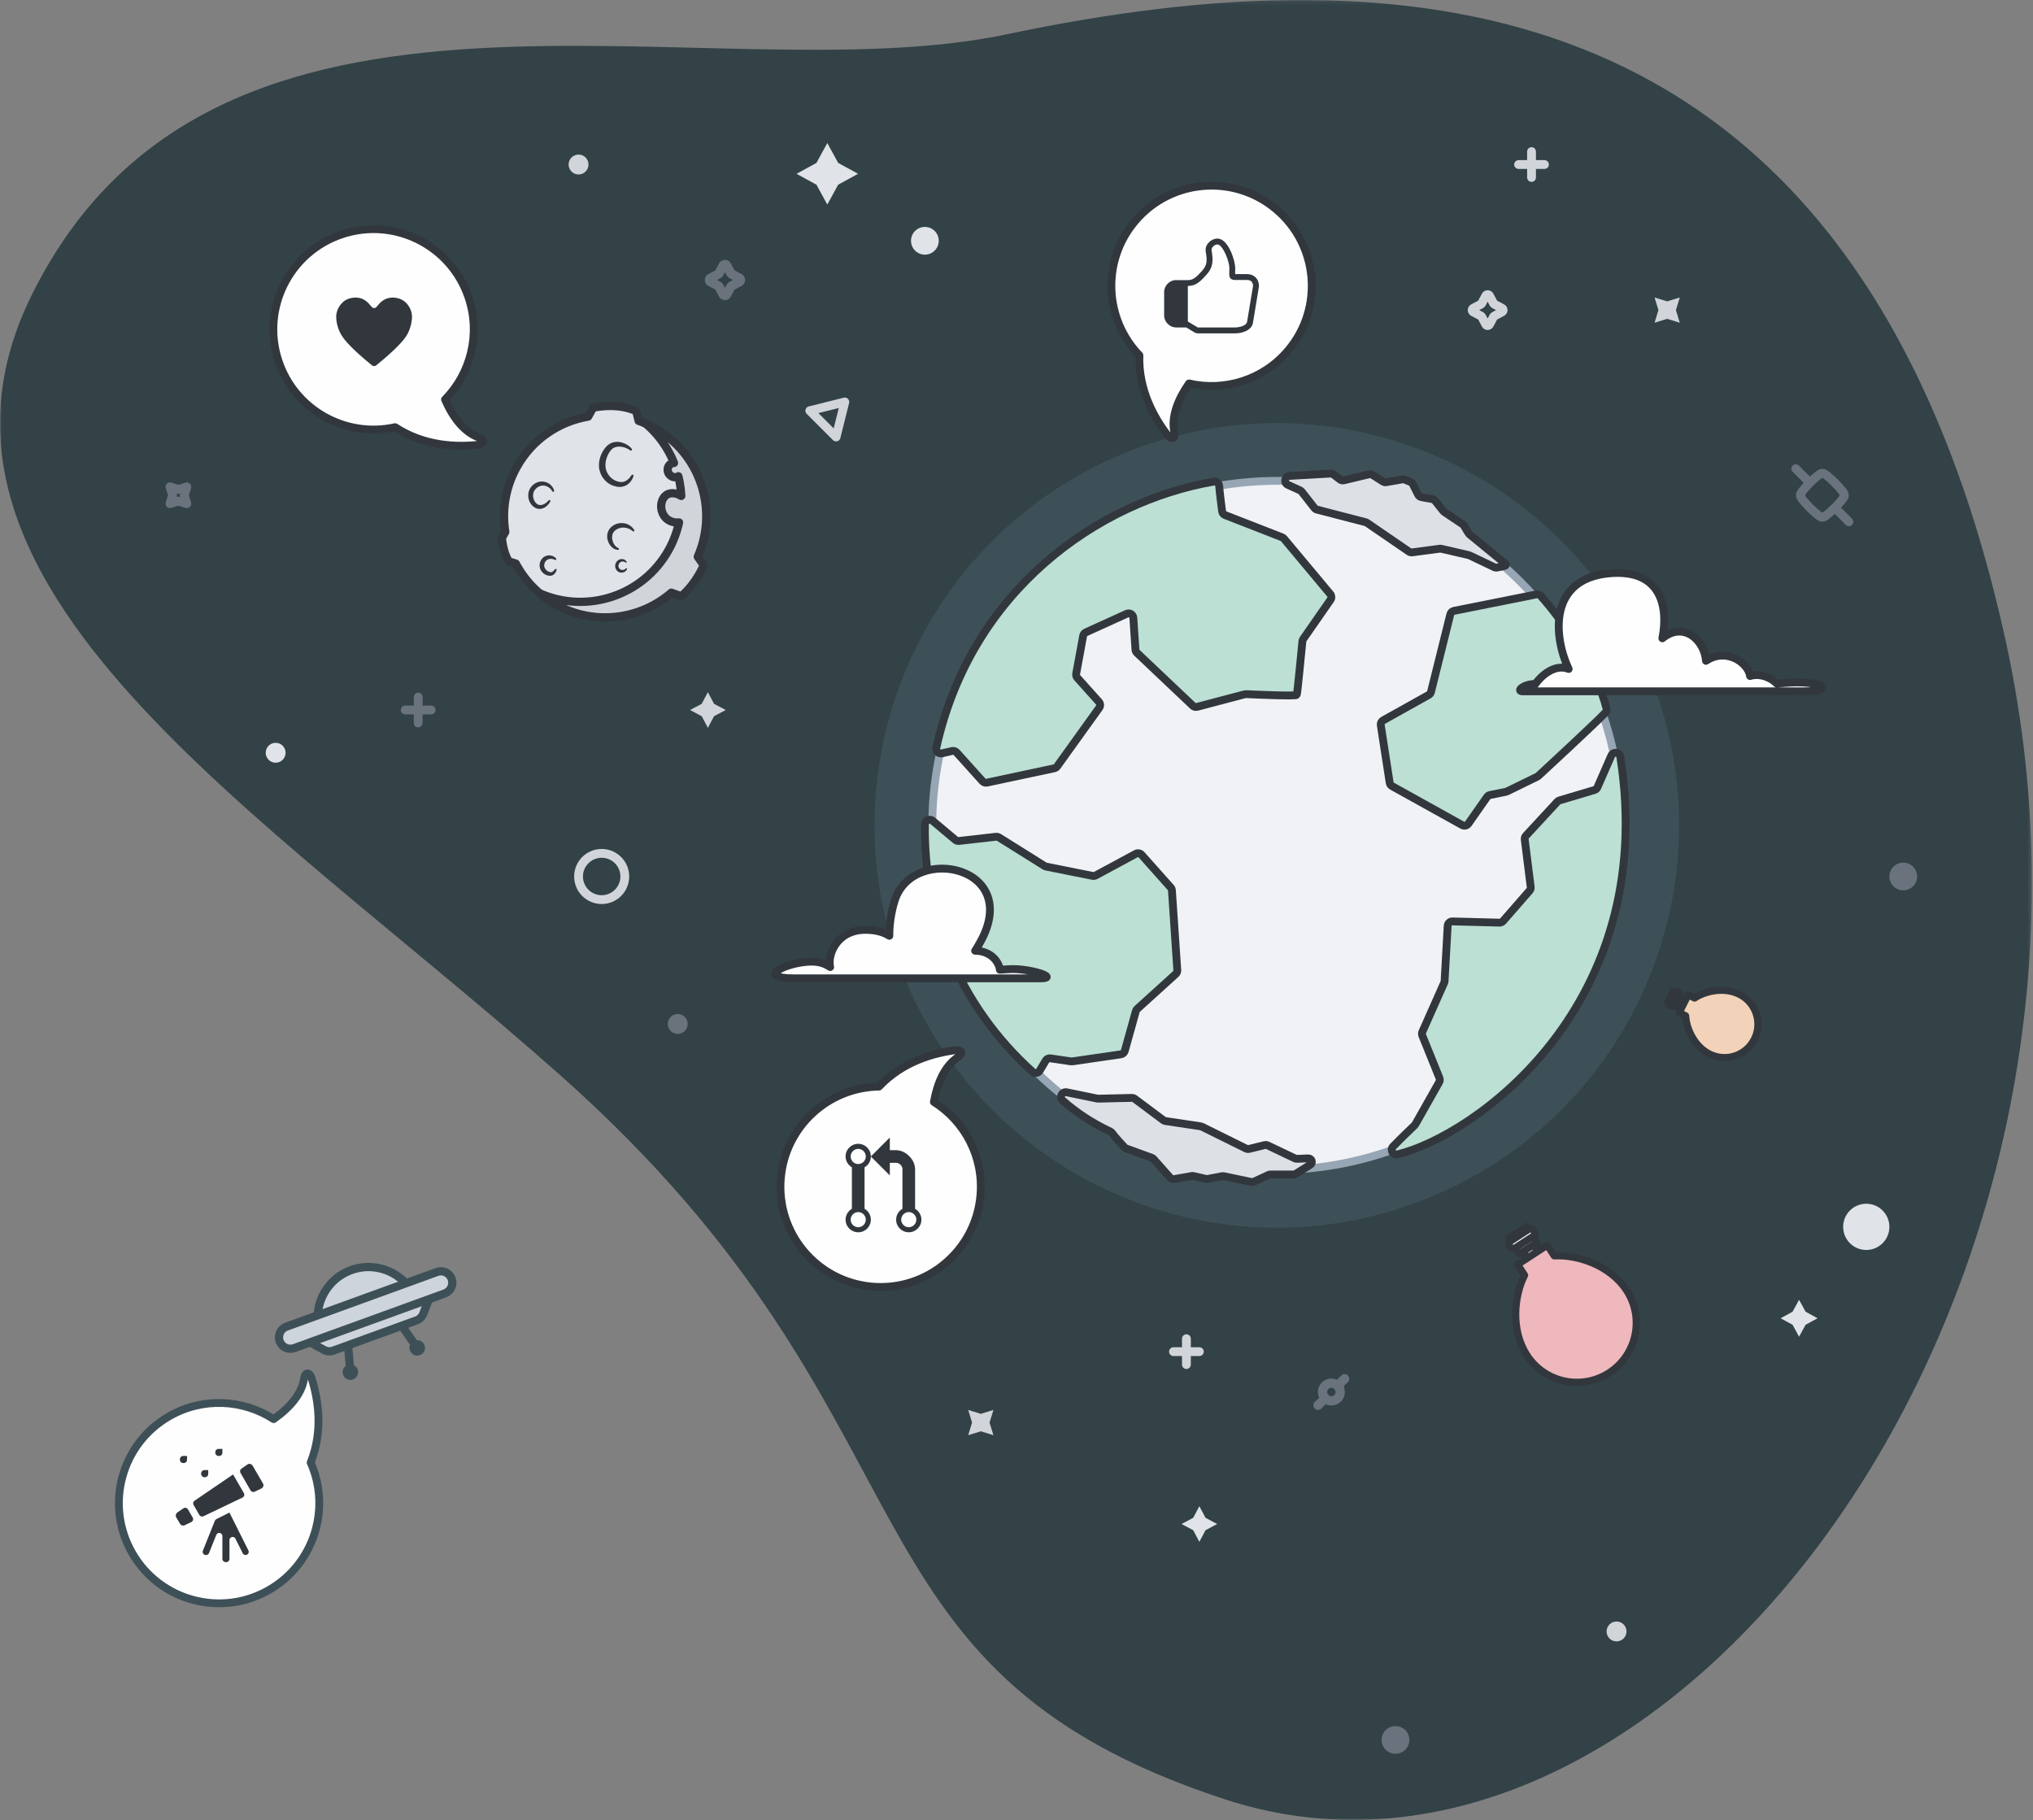 <?xml version="1.0" encoding="UTF-8" standalone="no"?>
<svg width="564px" height="505px" viewBox="0 0 564 505" version="1.1" xmlns="http://www.w3.org/2000/svg" xmlns:xlink="http://www.w3.org/1999/xlink">
    <rect x="0" y="0" width="564" height="505" fill="#808080" stroke="none"/>
    <!-- Generator: Sketch 43.1 (39012) - http://www.bohemiancoding.com/sketch -->
    <title>Page 1</title>
    <desc>Created with Sketch.</desc>
    <defs>
        <polygon id="path-1" points="0 0.145 563.694 0.145 563.694 505 0 505"></polygon>
    </defs>
    <g id="Page-1" stroke="none" stroke-width="1" fill="none" fill-rule="evenodd">
        <g id="Artboard" transform="translate(0, -1)">
            <g id="Page-1">
                <g id="Group-3" transform="translate(0, 0.855)">
                    <mask id="mask-2" fill="white">
                        <use xlink:href="#path-1"></use>
                    </mask>
                    <g id="Clip-2"></g>
                    <path d="M8.642,82.328 C59.673,-21.587 196.305,27.158 279.338,9.654 C389.932,-13.66 515.771,-6.589 556.334,177.525 C596.899,361.64 462.133,539.312 339.857,499.311 C228.315,462.822 264.035,394.771 155.304,298.313 C72.424,224.788 -30.713,162.468 8.642,82.328" id="Fill-1" fill="#324247" mask="url(#mask-2)"></path>
                </g>
                <path d="M181.522,119.703 C180.106,118.914 178.649,118.269 177.17,117.748 L177.179,117.745 L176.501,115.023 C170.915,112.546 164.529,114.107 164.529,114.107 L163.163,116.56 L163.168,116.564 C155.083,117.946 147.67,122.841 143.37,130.566 C140.199,136.261 139.231,142.582 140.172,148.557 L139.224,150.261 C139.224,150.261 139.583,154.405 141.168,156.746 L143.094,157.341 C145.544,161.974 149.312,165.979 154.233,168.719 C167.768,176.255 184.85,171.391 192.385,157.855 C199.921,144.32 195.057,127.238 181.522,119.703" id="Fill-4" fill="#E0E3E7"></path>
                <path d="M181.522,119.703 C180.106,118.914 178.649,118.269 177.17,117.748 L177.179,117.745 L176.501,115.023 C170.915,112.546 164.529,114.107 164.529,114.107 L163.163,116.56 L163.168,116.564 C155.083,117.946 147.67,122.841 143.37,130.566 C140.199,136.261 139.231,142.582 140.172,148.557 L139.224,150.261 C139.224,150.261 139.583,154.405 141.168,156.746 L143.094,157.341 C145.544,161.974 149.312,165.979 154.233,168.719 C167.768,176.255 184.85,171.391 192.385,157.855 C199.921,144.32 195.057,127.238 181.522,119.703 Z" id="Stroke-6" stroke="#32373D" stroke-width="2.291" stroke-linecap="round" stroke-linejoin="round"></path>
                <path d="M457.411,272.419 C433.973,329.411 368.77,356.612 311.777,333.174 C254.784,309.735 227.583,244.532 251.021,187.54 C274.461,130.547 339.663,103.346 396.656,126.784 C453.649,150.224 480.849,215.426 457.411,272.419" id="Fill-8" fill="#3E5057"></path>
                <path d="M442.588,266.322 C422.517,315.129 366.68,338.423 317.873,318.35 C269.067,298.279 245.774,242.442 265.845,193.635 C285.917,144.829 341.754,121.536 390.56,141.607 C439.366,161.679 462.66,217.515 442.588,266.322" id="Fill-10" fill="#F0F2F5"></path>
                <path d="M442.588,266.322 C422.517,315.129 366.68,338.423 317.873,318.35 C269.067,298.279 245.774,242.442 265.845,193.635 C285.917,144.829 341.754,121.536 390.56,141.607 C439.366,161.679 462.66,217.515 442.588,266.322 Z" id="Stroke-12" stroke="#97A6B5" stroke-width="2.174" stroke-linecap="round" stroke-linejoin="round"></path>
                <path d="M294.79,306.28 C298.396,309.458 302.727,312.423 308.035,314.914 C308.256,315.017 308.437,315.178 308.571,315.383 C309.157,316.277 311.285,318.563 311.96,319.283 C312.101,319.431 312.267,319.539 312.458,319.608 L319.498,322.174 C319.701,322.247 319.883,322.371 320.026,322.532 L324.594,327.674 C324.894,328.011 325.349,328.17 325.794,328.092 L330.615,327.242 C330.787,327.212 330.963,327.217 331.133,327.256 L334.542,328.036 C334.718,328.076 334.899,328.079 335.076,328.046 L339.025,327.296 C339.194,327.263 339.367,327.264 339.535,327.3 L347.114,328.881 C347.389,328.937 347.674,328.905 347.928,328.788 L351.925,326.938 C352.097,326.858 352.284,326.817 352.474,326.817 L358.802,326.823 C359.046,326.823 359.285,326.755 359.492,326.626 L363.478,324.14 C364.319,323.616 363.921,322.316 362.93,322.354 L359.846,322.472 C359.636,322.481 359.426,322.438 359.235,322.347 L351.7,318.757 C351.429,318.628 351.121,318.595 350.829,318.668 L346.559,319.717 C346.26,319.791 345.944,319.756 345.669,319.619 L333.47,313.578 C333.349,313.517 333.219,313.477 333.085,313.457 L323.311,311.989 C323.098,311.957 322.896,311.873 322.725,311.745 L314.798,305.826 C314.564,305.651 314.279,305.56 313.987,305.567 L304.689,305.785 C304.591,305.788 304.492,305.779 304.396,305.759 L295.921,304.019 C294.61,303.75 293.786,305.394 294.79,306.28" id="Fill-14" fill="#DDE1E6"></path>
                <path d="M294.79,306.28 C298.396,309.458 302.727,312.423 308.035,314.914 C308.256,315.017 308.437,315.178 308.571,315.383 C309.157,316.277 311.285,318.563 311.96,319.283 C312.101,319.431 312.267,319.539 312.458,319.608 L319.498,322.174 C319.701,322.247 319.883,322.371 320.026,322.532 L324.594,327.674 C324.894,328.011 325.349,328.17 325.794,328.092 L330.615,327.242 C330.787,327.212 330.963,327.217 331.133,327.256 L334.542,328.036 C334.718,328.076 334.899,328.079 335.076,328.046 L339.025,327.296 C339.194,327.263 339.367,327.264 339.535,327.3 L347.114,328.881 C347.389,328.937 347.674,328.905 347.928,328.788 L351.925,326.938 C352.097,326.858 352.284,326.817 352.474,326.817 L358.802,326.823 C359.046,326.823 359.285,326.755 359.492,326.626 L363.478,324.14 C364.319,323.616 363.921,322.316 362.93,322.354 L359.846,322.472 C359.636,322.481 359.426,322.438 359.235,322.347 L351.7,318.757 C351.429,318.628 351.121,318.595 350.829,318.668 L346.559,319.717 C346.26,319.791 345.944,319.756 345.669,319.619 L333.47,313.578 C333.349,313.517 333.219,313.477 333.085,313.457 L323.311,311.989 C323.098,311.957 322.896,311.873 322.725,311.745 L314.798,305.826 C314.564,305.651 314.279,305.56 313.987,305.567 L304.689,305.785 C304.591,305.788 304.492,305.779 304.396,305.759 L295.921,304.019 C294.61,303.75 293.786,305.394 294.79,306.28 Z" id="Stroke-16" stroke="#32373D" stroke-width="2.174" stroke-linecap="round" stroke-linejoin="round"></path>
                <path d="M427.429,166.303 C434.192,173.948 443.143,187.148 445.668,197.524 C445.775,197.958 445.648,198.405 445.338,198.729 C442.382,201.833 428.27,214.869 426.772,216.251 C426.679,216.337 426.585,216.399 426.472,216.454 L418.082,220.552 C417.983,220.602 417.876,220.638 417.766,220.659 L413.368,221.539 C413.039,221.605 412.748,221.795 412.556,222.07 L407.351,229.504 C406.968,230.051 406.234,230.22 405.65,229.896 L386.181,219.08 C385.829,218.884 385.587,218.537 385.526,218.139 L383.061,202.178 C382.978,201.64 383.238,201.107 383.714,200.841 L396.358,193.782 C396.672,193.606 396.901,193.308 396.988,192.958 L402.352,171.426 C402.474,170.937 402.867,170.561 403.362,170.462 L426.201,165.9 C426.658,165.809 427.121,165.954 427.429,166.303" id="Fill-18" fill="#BCE0D3"></path>
                <path d="M427.429,166.303 C434.192,173.948 443.143,187.148 445.668,197.524 C445.775,197.958 445.648,198.405 445.338,198.729 C442.382,201.833 428.27,214.869 426.772,216.251 C426.679,216.337 426.585,216.399 426.472,216.454 L418.082,220.552 C417.983,220.602 417.876,220.638 417.766,220.659 L413.368,221.539 C413.039,221.605 412.748,221.795 412.556,222.07 L407.351,229.504 C406.968,230.051 406.234,230.22 405.65,229.896 L386.181,219.08 C385.829,218.884 385.587,218.537 385.526,218.139 L383.061,202.178 C382.978,201.64 383.238,201.107 383.714,200.841 L396.358,193.782 C396.672,193.606 396.901,193.308 396.988,192.958 L402.352,171.426 C402.474,170.937 402.867,170.561 403.362,170.462 L426.201,165.9 C426.658,165.809 427.121,165.954 427.429,166.303 Z" id="Stroke-20" stroke="#32373D" stroke-width="2.174" stroke-linecap="round" stroke-linejoin="round"></path>
                <path d="M256.595,229.673 C256.199,254.708 265.853,279.74 286.444,298.316 C287.054,298.867 288.027,298.718 288.447,298.011 C288.999,297.079 289.672,295.949 290.105,295.223 C290.375,294.769 290.889,294.527 291.411,294.604 L297.125,295.439 C297.249,295.457 297.376,295.457 297.501,295.439 L310.965,293.481 C311.476,293.406 311.895,293.038 312.033,292.541 L315.116,281.5 C315.183,281.263 315.315,281.049 315.496,280.884 L326.181,271.202 C326.476,270.935 326.633,270.547 326.606,270.149 L325.117,247.994 C325.098,247.705 324.983,247.431 324.789,247.214 L316.696,238.13 C316.294,237.679 315.635,237.564 315.103,237.851 L303.982,243.853 C303.714,243.997 303.405,244.043 303.107,243.984 L290.218,241.405 C290.064,241.374 289.916,241.316 289.783,241.232 L277.139,233.32 C276.889,233.164 276.594,233.097 276.301,233.13 L266.029,234.293 C265.673,234.333 265.317,234.226 265.043,233.996 L258.744,228.71 C257.909,228.009 256.612,228.582 256.595,229.673" id="Fill-22" fill="#BCE0D3"></path>
                <path d="M256.595,229.673 C256.199,254.708 265.853,279.74 286.444,298.316 C287.054,298.867 288.027,298.718 288.447,298.011 C288.999,297.079 289.672,295.949 290.105,295.223 C290.375,294.769 290.889,294.527 291.411,294.604 L297.125,295.439 C297.249,295.457 297.376,295.457 297.501,295.439 L310.965,293.481 C311.476,293.406 311.895,293.038 312.033,292.541 L315.116,281.5 C315.183,281.263 315.315,281.049 315.496,280.884 L326.181,271.202 C326.476,270.935 326.633,270.547 326.606,270.149 L325.117,247.994 C325.098,247.705 324.983,247.431 324.789,247.214 L316.696,238.13 C316.294,237.679 315.635,237.564 315.103,237.851 L303.982,243.853 C303.714,243.997 303.405,244.043 303.107,243.984 L290.218,241.405 C290.064,241.374 289.916,241.316 289.783,241.232 L277.139,233.32 C276.889,233.164 276.594,233.097 276.301,233.13 L266.029,234.293 C265.673,234.333 265.317,234.226 265.043,233.996 L258.744,228.71 C257.909,228.009 256.612,228.582 256.595,229.673 Z" id="Stroke-24" stroke="#32373D" stroke-width="2.174" stroke-linecap="round" stroke-linejoin="round"></path>
                <path d="M336.709,134.605 C304.616,140.139 269.405,164.737 259.768,208.422 C259.563,209.351 260.403,210.185 261.333,209.984 C262.298,209.776 263.398,209.513 264.111,209.34 C264.577,209.227 265.063,209.379 265.385,209.736 L272.563,217.708 C272.875,218.053 273.349,218.207 273.804,218.11 L292.485,214.13 C292.803,214.063 293.083,213.879 293.272,213.616 L304.956,197.345 C305.313,196.848 305.275,196.169 304.867,195.714 L298.866,189.019 C298.597,188.718 298.481,188.31 298.555,187.913 L300.493,177.379 C300.57,176.959 300.848,176.604 301.235,176.428 L312.571,171.278 C313.4,170.901 314.351,171.469 314.411,172.377 L315.005,181.236 C315.026,181.563 315.171,181.87 315.409,182.095 L330.896,196.768 C331.224,197.079 331.688,197.197 332.125,197.083 L345.306,193.606 C345.434,193.572 345.565,193.558 345.697,193.564 C347.406,193.644 359.577,194.197 359.753,193.769 C359.926,193.35 361.107,181.064 361.316,178.887 C361.337,178.665 361.414,178.462 361.542,178.279 L369.116,167.386 C369.451,166.904 369.423,166.257 369.046,165.806 L356.202,150.437 C356.061,150.268 355.88,150.138 355.675,150.058 L339.863,143.892 C339.421,143.719 339.107,143.326 339.045,142.855 C338.843,141.33 338.396,137.857 338.228,135.791 C338.165,135.026 337.465,134.475 336.709,134.605" id="Fill-26" fill="#BCE0D3"></path>
                <path d="M336.709,134.605 C304.616,140.139 269.405,164.737 259.768,208.422 C259.563,209.351 260.403,210.185 261.333,209.984 C262.298,209.776 263.398,209.513 264.111,209.34 C264.577,209.227 265.063,209.379 265.385,209.736 L272.563,217.708 C272.875,218.053 273.349,218.207 273.804,218.11 L292.485,214.13 C292.803,214.063 293.083,213.879 293.272,213.616 L304.956,197.345 C305.313,196.848 305.275,196.169 304.867,195.714 L298.866,189.019 C298.597,188.718 298.481,188.31 298.555,187.913 L300.493,177.379 C300.57,176.959 300.848,176.604 301.235,176.428 L312.571,171.278 C313.4,170.901 314.351,171.469 314.411,172.377 L315.005,181.236 C315.026,181.563 315.171,181.87 315.409,182.095 L330.896,196.768 C331.224,197.079 331.688,197.197 332.125,197.083 L345.306,193.606 C345.434,193.572 345.565,193.558 345.697,193.564 C347.406,193.644 359.577,194.197 359.753,193.769 C359.926,193.35 361.107,181.064 361.316,178.887 C361.337,178.665 361.414,178.462 361.542,178.279 L369.116,167.386 C369.451,166.904 369.423,166.257 369.046,165.806 L356.202,150.437 C356.061,150.268 355.88,150.138 355.675,150.058 L339.863,143.892 C339.421,143.719 339.107,143.326 339.045,142.855 C338.843,141.33 338.396,137.857 338.228,135.791 C338.165,135.026 337.465,134.475 336.709,134.605 Z" id="Stroke-28" stroke="#32373D" stroke-width="2.174" stroke-linecap="round" stroke-linejoin="round"></path>
                <path d="M447.022,210.607 L443.154,219.435 C443,219.787 442.699,220.053 442.332,220.162 L432.63,223.048 C432.406,223.115 432.204,223.242 432.046,223.413 L423.334,232.838 C423.074,233.12 422.95,233.502 422.998,233.885 L424.651,247.07 C424.697,247.438 424.584,247.809 424.339,248.089 L416.99,256.509 C416.735,256.801 416.363,256.966 415.974,256.955 L402.954,256.615 C402.248,256.596 401.656,257.14 401.618,257.844 L400.759,273.166 C400.75,273.324 400.712,273.478 400.649,273.623 L394.591,287.248 C394.449,287.57 394.442,287.938 394.575,288.264 L399.342,300.07 C399.493,300.438 399.464,300.853 399.269,301.2 L392.659,312.896 C392.594,313.007 392.522,313.103 392.428,313.192 C391.752,313.836 388.663,316.786 386.462,319.065 C385.553,320.007 386.447,321.539 387.721,321.235 C408.551,316.241 460.353,280.404 449.514,210.944 C449.312,209.649 447.546,209.407 447.022,210.607" id="Fill-30" fill="#BCE0D3"></path>
                <path d="M447.022,210.607 L443.154,219.435 C443,219.787 442.699,220.053 442.332,220.162 L432.63,223.048 C432.406,223.115 432.204,223.242 432.046,223.413 L423.334,232.838 C423.074,233.12 422.95,233.502 422.998,233.885 L424.651,247.07 C424.697,247.438 424.584,247.809 424.339,248.089 L416.99,256.509 C416.735,256.801 416.363,256.966 415.974,256.955 L402.954,256.615 C402.248,256.596 401.656,257.14 401.618,257.844 L400.759,273.166 C400.75,273.324 400.712,273.478 400.649,273.623 L394.591,287.248 C394.449,287.57 394.442,287.938 394.575,288.264 L399.342,300.07 C399.493,300.438 399.464,300.853 399.269,301.2 L392.659,312.896 C392.594,313.007 392.522,313.103 392.428,313.192 C391.752,313.836 388.663,316.786 386.462,319.065 C385.553,320.007 386.447,321.539 387.721,321.235 C408.551,316.241 460.353,280.404 449.514,210.944 C449.312,209.649 447.546,209.407 447.022,210.607 Z" id="Stroke-32" stroke="#32373D" stroke-width="2.174" stroke-linecap="round" stroke-linejoin="round"></path>
                <path d="M357.762,133.016 L369.108,132.377 C369.421,132.36 369.731,132.456 369.98,132.649 L371.729,134.004 C372.041,134.246 372.447,134.334 372.83,134.242 L379.774,132.581 C380.116,132.5 380.476,132.56 380.774,132.747 L383.677,134.581 C383.951,134.755 384.281,134.82 384.6,134.763 L389.015,133.984 C389.258,133.941 389.509,133.968 389.738,134.062 L391.289,134.7 C391.579,134.82 391.817,135.039 391.957,135.32 L393.419,138.222 C393.604,138.588 393.95,138.847 394.355,138.919 L397.346,139.454 C397.658,139.51 397.941,139.678 398.138,139.927 L400.382,142.753 C400.466,142.859 400.566,142.951 400.677,143.026 L405.78,146.449 C405.948,146.561 406.082,146.703 406.182,146.878 C406.532,147.492 407.402,148.999 407.612,149.18 C407.84,149.377 415.492,155.638 417.618,157.377 C417.842,157.56 417.759,157.92 417.477,157.987 C416.775,158.154 415.711,158.396 415.178,158.469 C414.991,158.495 414.801,158.465 414.631,158.384 L407.725,155.091 C407.639,155.051 407.55,155.02 407.457,154.998 L399.86,153.242 C399.707,153.206 399.55,153.199 399.395,153.219 L391.781,154.232 C391.461,154.275 391.138,154.198 390.871,154.015 L379.258,146.057 C379.133,145.972 378.994,145.909 378.849,145.87 L365.349,142.371 C365.072,142.299 364.825,142.138 364.649,141.912 L361.124,137.404 C360.994,137.239 360.826,137.107 360.635,137.02 L357.296,135.505 C356.055,134.942 356.401,133.092 357.762,133.016" id="Fill-34" fill="#DDE1E6"></path>
                <path d="M357.762,133.016 L369.108,132.377 C369.421,132.36 369.731,132.456 369.98,132.649 L371.729,134.004 C372.041,134.246 372.447,134.334 372.83,134.242 L379.774,132.581 C380.116,132.5 380.476,132.56 380.774,132.747 L383.677,134.581 C383.951,134.755 384.281,134.82 384.6,134.763 L389.015,133.984 C389.258,133.941 389.509,133.968 389.738,134.062 L391.289,134.7 C391.579,134.82 391.817,135.039 391.957,135.32 L393.419,138.222 C393.604,138.588 393.95,138.847 394.355,138.919 L397.346,139.454 C397.658,139.51 397.941,139.678 398.138,139.927 L400.382,142.753 C400.466,142.859 400.566,142.951 400.677,143.026 L405.78,146.449 C405.948,146.561 406.082,146.703 406.182,146.878 C406.532,147.492 407.402,148.999 407.612,149.18 C407.84,149.377 415.492,155.638 417.618,157.377 C417.842,157.56 417.759,157.92 417.477,157.987 C416.775,158.154 415.711,158.396 415.178,158.469 C414.991,158.495 414.801,158.465 414.631,158.384 L407.725,155.091 C407.639,155.051 407.55,155.02 407.457,154.998 L399.86,153.242 C399.707,153.206 399.55,153.199 399.395,153.219 L391.781,154.232 C391.461,154.275 391.138,154.198 390.871,154.015 L379.258,146.057 C379.133,145.972 378.994,145.909 378.849,145.87 L365.349,142.371 C365.072,142.299 364.825,142.138 364.649,141.912 L361.124,137.404 C360.994,137.239 360.826,137.107 360.635,137.02 L357.296,135.505 C356.055,134.942 356.401,133.092 357.762,133.016 Z" id="Stroke-36" stroke="#32373D" stroke-width="2.174" stroke-linecap="round" stroke-linejoin="round"></path>
                <path d="M354.003,59.026 C365.75,68.905 367.265,86.437 357.386,98.184 C350.439,106.446 339.706,109.638 329.862,107.374 C326.708,111.892 324.92,116.566 325.766,120.844 C326.196,123.02 324.732,122.808 323.975,121.826 C320.181,116.9 315.788,109.162 316.094,99.573 C306.334,89.461 305.6,73.403 314.845,62.409 C324.724,50.662 342.255,49.147 354.003,59.026" id="Fill-38" fill="#FEFEFE"></path>
                <path d="M354.003,59.026 C365.75,68.905 367.265,86.437 357.386,98.184 C350.439,106.446 339.706,109.638 329.862,107.374 C326.708,111.892 324.92,116.566 325.766,120.844 C326.196,123.02 324.732,122.808 323.975,121.826 C320.181,116.9 315.788,109.162 316.094,99.573 C306.334,89.461 305.6,73.403 314.845,62.409 C324.724,50.662 342.255,49.147 354.003,59.026 Z" id="Stroke-40" stroke="#32373D" stroke-width="2.174" stroke-linecap="round" stroke-linejoin="round"></path>
                <path d="M241.847,357.912 C257.137,359.269 270.631,347.974 271.988,332.685 C272.943,321.933 267.634,312.075 259.085,306.695 C260.062,301.272 262.114,296.707 265.743,294.289 C267.588,293.058 266.404,292.171 265.174,292.327 C259.007,293.113 250.423,295.459 243.843,302.439 C229.79,302.656 217.891,313.464 216.621,327.771 C215.264,343.06 226.558,356.555 241.847,357.912" id="Fill-42" fill="#FEFEFE"></path>
                <path d="M241.847,357.912 C257.137,359.269 270.631,347.974 271.988,332.685 C272.943,321.933 267.634,312.075 259.085,306.695 C260.062,301.272 262.114,296.707 265.743,294.289 C267.588,293.058 266.404,292.171 265.174,292.327 C259.007,293.113 250.423,295.459 243.843,302.439 C229.79,302.656 217.891,313.464 216.621,327.771 C215.264,343.06 226.558,356.555 241.847,357.912 Z" id="Stroke-44" stroke="#32373D" stroke-width="2.174" stroke-linecap="round" stroke-linejoin="round"></path>
                <path d="M36.693,431.863 C29.032,418.562 33.603,401.569 46.903,393.908 C56.257,388.52 67.433,389.189 75.91,394.683 C80.42,391.516 83.698,387.735 84.366,383.425 C84.706,381.233 86.009,381.934 86.384,383.116 C88.265,389.042 89.748,397.815 86.181,406.722 C91.895,419.562 87.094,434.903 74.648,442.073 C61.347,449.734 44.354,445.163 36.693,431.863" id="Fill-46" fill="#FEFEFE"></path>
                <path d="M36.693,431.863 C29.032,418.562 33.603,401.569 46.903,393.908 C56.257,388.52 67.433,389.189 75.91,394.683 C80.42,391.516 83.698,387.735 84.366,383.425 C84.706,381.233 86.009,381.934 86.384,383.116 C88.265,389.042 89.748,397.815 86.181,406.722 C91.895,419.562 87.094,434.903 74.648,442.073 C61.347,449.734 44.354,445.163 36.693,431.863 Z" id="Stroke-48" stroke="#3E5057" stroke-width="2.174" stroke-linecap="round" stroke-linejoin="round"></path>
                <path d="M94.825,66.006 C109.383,61.142 125.128,69 129.992,83.559 C133.413,93.797 130.535,104.617 123.465,111.832 C125.673,116.881 128.726,120.846 132.817,122.358 C134.897,123.126 133.952,124.265 132.719,124.398 C126.538,125.063 117.644,124.771 109.624,119.505 C95.905,122.552 81.824,114.797 77.272,101.173 C72.408,86.615 80.266,70.87 94.825,66.006" id="Fill-50" fill="#FEFEFE"></path>
                <path d="M94.825,66.006 C109.383,61.142 125.128,69 129.992,83.559 C133.413,93.797 130.535,104.617 123.465,111.832 C125.673,116.881 128.726,120.846 132.817,122.358 C134.897,123.126 133.952,124.265 132.719,124.398 C126.538,125.063 117.644,124.771 109.624,119.505 C95.905,122.552 81.824,114.797 77.272,101.173 C72.408,86.615 80.266,70.87 94.825,66.006 Z" id="Stroke-52" stroke="#32373D" stroke-width="2.174" stroke-linecap="round" stroke-linejoin="round"></path>
                <path d="M174.856,125.942 C174.085,125.374 173.169,125.022 172.261,124.925 C171.358,124.817 170.47,124.998 169.899,125.478 C169.291,126.004 168.773,126.811 168.451,127.65 C168.104,128.488 167.927,129.395 167.97,130.257 C168.012,131.963 169.114,133.606 170.712,134.329 C171.537,134.696 172.389,134.875 173.179,134.593 C173.972,134.341 174.701,133.635 175.186,132.835 L175.204,132.806 C175.29,132.667 175.472,132.621 175.614,132.708 C175.732,132.78 175.783,132.921 175.744,133.048 C175.421,134.114 174.744,135.095 173.653,135.675 C173.11,135.954 172.486,136.084 171.875,136.085 C171.26,136.065 170.699,135.945 170.144,135.752 C167.901,134.993 166.25,132.748 166.166,130.339 C166.115,129.153 166.38,128.005 166.836,126.963 C167.329,125.936 167.945,124.95 168.978,124.228 C170.078,123.475 171.411,123.46 172.494,123.749 C173.59,124.055 174.588,124.648 175.28,125.522 C175.382,125.651 175.36,125.84 175.23,125.942 C175.122,126.028 174.972,126.028 174.866,125.95 L174.856,125.942 Z" id="Fill-54" fill="#32373D"></path>
                <path d="M153.225,137.299 C152.634,136.169 151.325,135.527 150.218,135.738 C149.095,135.945 148.106,136.864 147.941,137.963 C147.711,139.06 148.227,140.362 149.144,140.909 C149.571,141.173 150.158,141.169 150.707,140.942 C151.269,140.739 151.765,140.289 152.23,139.796 C152.332,139.686 152.504,139.679 152.615,139.781 C152.707,139.866 152.725,140.004 152.668,140.111 C152.32,140.749 151.826,141.356 151.123,141.782 C150.431,142.181 149.473,142.338 148.631,141.956 C147.02,141.186 146.318,139.356 146.606,137.717 C146.901,136.015 148.415,134.695 150.08,134.576 C150.92,134.513 151.754,134.762 152.409,135.218 C153.048,135.693 153.556,136.357 153.733,137.116 C153.767,137.263 153.675,137.408 153.53,137.443 C153.407,137.471 153.284,137.411 153.228,137.304 L153.225,137.299 Z" id="Fill-56" fill="#32373D"></path>
                <path d="M153.924,156.315 C153.228,155.904 152.362,155.962 151.798,156.304 C151.238,156.644 150.91,157.373 150.98,158.017 C151.034,158.65 151.528,159.292 152.174,159.581 C152.51,159.719 152.851,159.8 153.099,159.695 C153.395,159.6 153.674,159.257 153.963,158.913 C154.054,158.799 154.22,158.784 154.332,158.875 C154.422,158.946 154.449,159.071 154.412,159.173 C154.244,159.605 154.034,160.082 153.53,160.452 C153.278,160.633 152.935,160.719 152.644,160.726 C152.348,160.737 152.078,160.688 151.808,160.608 C150.741,160.293 149.859,159.345 149.715,158.154 C149.583,156.988 150.2,155.794 151.28,155.298 C152.344,154.811 153.599,155.121 154.271,155.929 C154.363,156.041 154.348,156.206 154.236,156.298 C154.15,156.37 154.029,156.376 153.937,156.322 L153.924,156.315 Z" id="Fill-58" fill="#32373D"></path>
                <path d="M175.546,148.37 C174.77,147.682 173.783,147.342 172.846,147.35 C171.934,147.365 170.977,147.763 170.414,148.384 C169.845,149 169.684,149.905 169.899,150.832 C170.117,151.74 170.628,152.646 171.546,153.036 L171.558,153.041 C171.692,153.098 171.753,153.252 171.696,153.386 C171.653,153.488 171.553,153.548 171.448,153.546 C170.814,153.53 170.199,153.216 169.731,152.785 C169.268,152.344 168.915,151.799 168.7,151.197 C168.474,150.602 168.392,149.932 168.479,149.259 C168.574,148.587 168.889,147.924 169.35,147.417 C170.306,146.421 171.63,145.988 172.92,146.127 C174.187,146.268 175.366,146.987 175.956,148.052 C176.026,148.179 175.981,148.339 175.854,148.408 C175.754,148.464 175.634,148.447 175.553,148.376 L175.546,148.37 Z" id="Fill-60" fill="#32373D"></path>
                <path d="M173.541,157.055 C173.158,156.698 172.56,156.669 172.184,156.903 C171.796,157.142 171.527,157.617 171.562,158.044 C171.586,158.483 171.88,158.917 172.278,159.059 C172.687,159.213 173.27,159.085 173.633,158.699 L173.644,158.687 C173.714,158.612 173.832,158.608 173.907,158.679 C173.965,158.733 173.98,158.815 173.953,158.884 C173.678,159.575 172.875,159.985 172.079,159.833 C171.256,159.66 170.694,158.887 170.663,158.089 C170.633,157.269 171.123,156.512 171.854,156.212 C172.591,155.896 173.495,156.173 173.845,156.842 C173.893,156.934 173.856,157.047 173.766,157.094 C173.693,157.132 173.607,157.118 173.552,157.066 L173.541,157.055 Z" id="Fill-62" fill="#32373D"></path>
                <path d="M193.578,155.445 C199.318,142.353 194.265,126.798 181.522,119.703 C180.746,119.27 179.958,118.884 179.161,118.533 C182.69,121.525 185.322,125.291 186.987,129.424 C186.656,129.439 186.329,129.51 186.057,129.691 C185.333,130.174 185.041,131.165 185.334,131.991 C185.588,132.706 186.265,133.282 187.027,133.378 C187.434,133.429 187.847,133.326 188.191,133.121 C188.638,134.905 188.906,136.732 188.996,138.579 C188.462,138.26 187.89,138.008 187.281,137.889 C186.465,137.73 185.574,137.835 184.885,138.299 C184.287,138.703 183.881,139.346 183.65,140.03 C183.118,141.608 183.521,143.474 184.685,144.666 C185.631,145.632 187.046,146.094 188.381,145.928 C187.807,148.534 186.871,151.104 185.507,153.555 C178.403,166.315 162.817,171.364 149.715,165.589 C151.091,166.755 152.598,167.808 154.233,168.718 C164.827,174.617 177.592,172.918 186.254,165.412 L186.254,165.414 L188.999,166.417 C193.181,162.886 195.228,157.793 195.228,157.793 L193.581,155.444 L193.578,155.445 Z" id="Fill-64" fill="#D1D5DA"></path>
                <path d="M193.578,155.445 C199.318,142.353 194.265,126.798 181.522,119.703 C180.746,119.27 179.958,118.884 179.161,118.533 C182.69,121.525 185.322,125.291 186.987,129.424 C186.656,129.439 186.329,129.51 186.057,129.691 C185.333,130.174 185.041,131.165 185.334,131.991 C185.588,132.706 186.265,133.282 187.027,133.378 C187.434,133.429 187.847,133.326 188.191,133.121 C188.638,134.905 188.906,136.732 188.996,138.579 C188.462,138.26 187.89,138.008 187.281,137.889 C186.465,137.73 185.574,137.835 184.885,138.299 C184.287,138.703 183.881,139.346 183.65,140.03 C183.118,141.608 183.521,143.474 184.685,144.666 C185.631,145.632 187.046,146.094 188.381,145.928 C187.807,148.534 186.871,151.104 185.507,153.555 C178.403,166.315 162.817,171.364 149.715,165.589 C151.091,166.755 152.598,167.808 154.233,168.718 C164.827,174.617 177.592,172.918 186.254,165.412 L186.254,165.414 L188.999,166.417 C193.181,162.886 195.228,157.793 195.228,157.793 L193.581,155.444 L193.578,155.445 Z" id="Stroke-66" stroke="#32373D" stroke-width="2.291" stroke-linecap="round" stroke-linejoin="round"></path>
                <path d="M115.522,361.803 L88.959,371.449 C86.293,364.114 90.082,356.008 97.416,353.344 C104.751,350.68 112.858,354.467 115.522,361.803" id="Fill-68" fill="#CDD4DB"></path>
                <path d="M115.522,361.803 L88.959,371.449 C86.293,364.114 90.082,356.008 97.416,353.344 C104.751,350.68 112.858,354.467 115.522,361.803 Z" id="Stroke-70" stroke="#3E5057" stroke-width="2.291" stroke-linecap="round" stroke-linejoin="round"></path>
                <path d="M110.606,367.565 L115.749,374.921" id="Stroke-72" stroke="#3E5057" stroke-width="2.291" stroke-linecap="round" stroke-linejoin="round"></path>
                <path d="M113.984,376.155 C114.666,377.131 116.008,377.368 116.983,376.686 C117.958,376.005 118.196,374.662 117.514,373.687 C116.833,372.713 115.49,372.475 114.515,373.156 C113.541,373.838 113.302,375.18 113.984,376.155" id="Fill-74" fill="#3E5057"></path>
                <path d="M96.426,372.715 L97.202,381.657" id="Stroke-76" stroke="#3E5057" stroke-width="2.291" stroke-linecap="round" stroke-linejoin="round"></path>
                <path d="M95.057,381.844 C95.16,383.029 96.203,383.906 97.388,383.803 C98.574,383.7 99.451,382.656 99.348,381.471 C99.245,380.286 98.201,379.409 97.016,379.512 C95.831,379.615 94.953,380.659 95.057,381.844" id="Fill-78" fill="#3E5057"></path>
                <path d="M115.544,367.299 L92.468,375.68 C91.608,375.991 90.657,375.917 89.857,375.477 L83.74,372.106 L119.945,358.957 L117.417,365.468 C117.086,366.32 116.403,366.987 115.544,367.299" id="Fill-80" fill="#CDD4DB"></path>
                <path d="M115.544,367.299 L92.468,375.68 C91.608,375.991 90.657,375.917 89.857,375.477 L83.74,372.106 L119.945,358.957 L117.417,365.468 C117.086,366.32 116.403,366.987 115.544,367.299 Z" id="Stroke-82" stroke="#3E5057" stroke-width="2.291" stroke-linecap="round" stroke-linejoin="round"></path>
                <path d="M123.398,359.818 L81.644,374.981 C79.999,375.579 78.18,374.729 77.584,373.085 C76.986,371.439 77.835,369.622 79.48,369.024 L121.234,353.861 C122.879,353.263 124.697,354.113 125.294,355.757 C125.892,357.403 125.043,359.22 123.398,359.818" id="Fill-84" fill="#CDD4DB"></path>
                <path d="M123.398,359.818 L81.644,374.981 C79.999,375.579 78.18,374.729 77.584,373.085 C76.986,371.439 77.835,369.622 79.48,369.024 L121.234,353.861 C122.879,353.263 124.697,354.113 125.294,355.757 C125.892,357.403 125.043,359.22 123.398,359.818 Z" id="Stroke-86" stroke="#3E5057" stroke-width="2.291" stroke-linecap="round" stroke-linejoin="round"></path>
                <polygon id="Fill-88" fill="#E0E3E7" points="232.531 46.199 238.049 49.217 232.531 52.234 229.513 57.752 226.496 52.234 220.978 49.217 226.496 46.199 229.513 40.681"></polygon>
                <polygon id="Fill-90" fill="#E0E3E7" points="500.917 364.889 504.228 366.7 500.917 368.51 499.106 371.821 497.296 368.51 493.985 366.7 497.296 364.889 499.106 361.578"></polygon>
                <path d="M173.331,244.149 C173.331,247.692 170.459,250.564 166.917,250.564 C163.375,250.564 160.504,247.692 160.504,244.149 C160.504,240.607 163.375,237.737 166.917,237.737 C170.459,237.737 173.331,240.607 173.331,244.149 Z" id="Stroke-92" stroke="#D1D5DA" stroke-width="2.444" stroke-linecap="round" stroke-linejoin="round"></path>
                <path d="M524.157,341.346 C524.157,344.888 521.286,347.759 517.744,347.759 C514.202,347.759 511.331,344.888 511.331,341.346 C511.331,337.804 514.202,334.933 517.744,334.933 C521.286,334.933 524.157,337.804 524.157,341.346" id="Fill-94" fill="#E0E3E7"></path>
                <path d="M260.431,67.796 C260.431,69.921 258.708,71.645 256.583,71.645 C254.457,71.645 252.735,69.921 252.735,67.796 C252.735,65.671 254.457,63.948 256.583,63.948 C258.708,63.948 260.431,65.671 260.431,67.796" id="Fill-96" fill="#E0E3E7"></path>
                <path d="M531.854,244.149 C531.854,246.275 530.13,247.999 528.005,247.999 C525.88,247.999 524.158,246.275 524.158,244.149 C524.158,242.024 525.88,240.302 528.005,240.302 C530.13,240.302 531.854,242.024 531.854,244.149" id="Fill-98" fill="#6A737D"></path>
                <path d="M390.986,483.678 C390.986,485.803 389.262,487.526 387.137,487.526 C385.012,487.526 383.29,485.803 383.29,483.678 C383.29,481.553 385.012,479.829 387.137,479.829 C389.262,479.829 390.986,481.553 390.986,483.678" id="Fill-100" fill="#6A737D"></path>
                <path d="M509.246,142.07 L512.929,145.754" id="Stroke-102" stroke="#6A737D" stroke-width="2.444" stroke-linecap="round" stroke-linejoin="round"></path>
                <path d="M498.196,131.021 L501.879,134.705" id="Stroke-104" stroke="#6A737D" stroke-width="2.444" stroke-linecap="round" stroke-linejoin="round"></path>
                <path d="M505.562,144.328 C505.562,145.648 498.3,138.387 499.622,138.387 C498.3,138.387 505.562,131.125 505.562,132.445 C505.562,131.125 512.824,138.387 511.503,138.387 C512.824,138.387 505.562,145.648 505.562,144.328 Z" id="Stroke-106" stroke="#6A737D" stroke-width="2.444" stroke-linecap="round" stroke-linejoin="round"></path>
                <polygon id="Fill-108" fill="#D1D5DA" points="466.013 90.528 462.512 89.45 459.011 90.528 460.089 87.027 459.011 83.526 462.512 84.604 466.013 83.526 464.935 87.027"></polygon>
                <polygon id="Fill-110" fill="#D1D5DA" points="275.6 399.14 272.099 398.062 268.598 399.14 269.675 395.639 268.598 392.138 272.099 393.216 275.6 392.138 274.522 395.639"></polygon>
                <polygon id="Fill-112" fill="#D1D5DA" points="196.383 202.917 194.67 199.68 191.432 197.966 194.67 196.253 196.383 193.015 198.097 196.253 201.334 197.966 198.097 199.68"></polygon>
                <polygon id="Fill-114" fill="#E0E3E7" points="332.73 428.735 331.017 425.497 327.779 423.784 331.017 422.071 332.73 418.833 334.443 422.071 337.681 423.784 334.443 425.497"></polygon>
                <path d="M412.198,91.017 L411.077,88.898 C411.023,88.796 410.939,88.712 410.838,88.659 L408.718,87.537 C408.309,87.321 408.309,86.736 408.718,86.519 L410.838,85.398 C410.939,85.344 411.023,85.26 411.077,85.158 L412.198,83.038 C412.415,82.63 413,82.63 413.217,83.038 L414.338,85.158 C414.391,85.26 414.475,85.344 414.577,85.398 L416.697,86.519 C417.105,86.736 417.105,87.321 416.697,87.537 L414.577,88.659 C414.475,88.712 414.391,88.796 414.338,88.898 L413.217,91.017 C413,91.426 412.415,91.426 412.198,91.017 Z" id="Stroke-116" stroke="#D1D5DA" stroke-width="2.444" stroke-linecap="round" stroke-linejoin="round"></path>
                <path d="M200.612,82.661 L199.491,80.542 C199.436,80.439 199.353,80.356 199.251,80.302 L197.132,79.181 C196.723,78.964 196.723,78.379 197.132,78.163 L199.251,77.041 C199.353,76.987 199.436,76.903 199.491,76.802 L200.612,74.682 C200.829,74.273 201.414,74.273 201.63,74.682 L202.752,76.802 C202.805,76.903 202.889,76.987 202.991,77.041 L205.11,78.163 C205.519,78.379 205.519,78.964 205.11,79.181 L202.991,80.302 C202.889,80.356 202.805,80.439 202.752,80.542 L201.63,82.661 C201.414,83.069 200.829,83.069 200.612,82.661 Z" id="Stroke-118" stroke="#6A737D" stroke-width="2.578" stroke-linecap="round" stroke-linejoin="round"></path>
                <polygon id="Stroke-120" stroke="#D1D5DA" stroke-width="2.444" stroke-linecap="round" stroke-linejoin="round" points="224.655 114.937 234.373 112.511 231.947 122.229"></polygon>
                <path d="M448.465,450.824 C446.941,450.824 445.705,452.059 445.705,453.584 C445.705,455.108 446.941,456.345 448.465,456.345 C449.99,456.345 451.226,455.108 451.226,453.584 C451.226,452.059 449.99,450.824 448.465,450.824" id="Fill-122" fill="#D1D5DA"></path>
                <path d="M76.473,207.067 C74.948,207.067 73.712,208.303 73.712,209.827 C73.712,211.351 74.948,212.589 76.473,212.589 C77.997,212.589 79.233,211.351 79.233,209.827 C79.233,208.303 77.997,207.067 76.473,207.067" id="Fill-124" fill="#E0E3E7"></path>
                <path d="M188.016,282.296 C186.491,282.296 185.255,283.532 185.255,285.057 C185.255,286.581 186.491,287.817 188.016,287.817 C189.54,287.817 190.776,286.581 190.776,285.057 C190.776,283.532 189.54,282.296 188.016,282.296" id="Fill-126" fill="#6A737D"></path>
                <path d="M160.504,43.88 C158.98,43.88 157.743,45.116 157.743,46.641 C157.743,48.165 158.98,49.401 160.504,49.401 C162.028,49.401 163.265,48.165 163.265,46.641 C163.265,45.116 162.028,43.88 160.504,43.88" id="Fill-128" fill="#D1D5DA"></path>
                <path d="M116.016,194.375 L116.016,201.557" id="Stroke-130" stroke="#6A737D" stroke-width="2.444" stroke-linecap="round" stroke-linejoin="round"></path>
                <path d="M119.606,197.966 L112.424,197.966" id="Stroke-132" stroke="#6A737D" stroke-width="2.444" stroke-linecap="round" stroke-linejoin="round"></path>
                <path d="M424.882,43.05 L424.882,50.232" id="Stroke-134" stroke="#D1D5DA" stroke-width="2.444" stroke-linecap="round" stroke-linejoin="round"></path>
                <path d="M428.473,46.641 L421.291,46.641" id="Stroke-136" stroke="#D1D5DA" stroke-width="2.444" stroke-linecap="round" stroke-linejoin="round"></path>
                <path d="M329.14,372.371 L329.14,379.553" id="Stroke-138" stroke="#D1D5DA" stroke-width="2.444" stroke-linecap="round" stroke-linejoin="round"></path>
                <path d="M332.73,375.962 L325.548,375.962" id="Stroke-140" stroke="#D1D5DA" stroke-width="2.444" stroke-linecap="round" stroke-linejoin="round"></path>
                <path d="M367.614,388.901 L365.666,390.849" id="Stroke-142" stroke="#6A737D" stroke-width="2.578" stroke-linecap="round" stroke-linejoin="round"></path>
                <path d="M373.032,383.481 L371.085,385.43" id="Stroke-144" stroke="#6A737D" stroke-width="2.578" stroke-linecap="round" stroke-linejoin="round"></path>
                <path d="M367.614,388.901 C368.572,389.858 370.126,389.858 371.085,388.901 C372.043,387.942 372.043,386.389 371.085,385.43 C370.126,384.471 368.572,384.471 367.614,385.43 C366.656,386.389 366.656,387.942 367.614,388.901 Z" id="Stroke-146" stroke="#6A737D" stroke-width="2.578" stroke-linecap="round" stroke-linejoin="round"></path>
                <polygon id="Stroke-148" stroke="#6A737D" stroke-width="2.444" stroke-linecap="round" stroke-linejoin="round" points="47.162 140.721 49.496 140.002 51.83 140.721 51.111 138.387 51.83 136.053 49.496 136.772 47.162 136.053 47.881 138.387"></polygon>
                <g id="Group-153" transform="translate(422, 344.855)">
                    <polyline id="Fill-150" fill="#E0E3E7" points="6.92 4.098 0.511 0.231 1.467 7.656"></polyline>
                    <polyline id="Stroke-152" stroke="#32373D" stroke-width="2" stroke-linecap="round" stroke-linejoin="round" points="6.92 4.098 0.511 0.231 1.467 7.656"></polyline>
                </g>
                <polygon id="Fill-154" fill="#E0E3E7" points="418.639 344.483 423.52 341.3 426.382 345.688 421.501 348.873"></polygon>
                <polygon id="Stroke-156" stroke="#32373D" stroke-width="2" stroke-linecap="round" stroke-linejoin="round" points="418.639 344.483 423.52 341.3 426.382 345.688 421.501 348.873"></polygon>
                <path d="M451.26,358.98 C446.624,351.873 437.468,349.035 431.191,349.387 L429.251,346.415 L421.01,351.791 L422.948,354.763 C420.096,360.366 419.004,369.889 423.64,376.997 C428.615,384.625 438.831,386.774 446.458,381.798 C454.085,376.824 456.236,366.607 451.26,358.98" id="Fill-158" fill="#EEB8BD"></path>
                <path d="M451.26,358.98 C446.624,351.873 437.468,349.035 431.191,349.387 L429.251,346.415 L421.01,351.791 L422.948,354.763 C420.096,360.366 419.004,369.889 423.64,376.997 C428.615,384.625 438.831,386.774 446.458,381.798 C454.085,376.824 456.236,366.607 451.26,358.98 Z" id="Stroke-160" stroke="#32373D" stroke-width="2" stroke-linecap="round" stroke-linejoin="round"></path>
                <path d="M419.212,345.183 L423.929,342.107 C424.469,341.754 425.191,341.907 425.544,342.447 C425.896,342.987 425.743,343.709 425.204,344.062 L420.487,347.138 C419.947,347.491 419.225,347.338 418.872,346.798 C418.521,346.258 418.673,345.536 419.212,345.183" id="Fill-162" fill="#E0E3E7"></path>
                <path d="M419.212,345.183 L423.929,342.107 C424.469,341.754 425.191,341.907 425.544,342.447 C425.896,342.987 425.743,343.709 425.204,344.062 L420.487,347.138 C419.947,347.491 419.225,347.338 418.872,346.798 C418.521,346.258 418.673,345.536 419.212,345.183 Z" id="Stroke-164" stroke="#32373D" stroke-width="2" stroke-linecap="round" stroke-linejoin="round"></path>
                <g id="Group-169" transform="translate(464, 277.855)">
                    <polyline id="Fill-166" fill="#E0E3E7" points="4.883 0.437 0.673 0.372 3.239 3.709"></polyline>
                    <polyline id="Stroke-168" stroke="#32373D" stroke-width="2" stroke-linecap="round" stroke-linejoin="round" points="4.883 0.437 0.673 0.372 3.239 3.709"></polyline>
                </g>
                <polygon id="Fill-170" fill="#E0E3E7" points="462.62 279.03 464.092 276.1 466.725 277.423 465.254 280.352"></polygon>
                <polygon id="Stroke-172" stroke="#32373D" stroke-width="2" stroke-linecap="round" stroke-linejoin="round" points="462.62 279.03 464.092 276.1 466.725 277.423 465.254 280.352"></polygon>
                <path d="M482.58,276.84 C478.314,274.698 473.061,275.911 470.11,277.861 L468.325,276.964 L465.842,281.91 L467.626,282.807 C467.826,286.338 469.99,291.276 474.256,293.417 C478.834,295.716 484.408,293.868 486.707,289.291 C489.005,284.713 487.158,279.139 482.58,276.84" id="Fill-174" fill="#F2D2B8"></path>
                <path d="M482.58,276.84 C478.314,274.698 473.061,275.911 470.11,277.861 L468.325,276.964 L465.842,281.91 L467.626,282.807 C467.826,286.338 469.99,291.276 474.256,293.417 C478.834,295.716 484.408,293.868 486.707,289.291 C489.005,284.713 487.158,279.139 482.58,276.84 Z" id="Stroke-176" stroke="#32373D" stroke-width="2" stroke-linecap="round" stroke-linejoin="round"></path>
                <path d="M463.097,279.208 L464.519,276.377 C464.682,276.053 465.076,275.922 465.4,276.085 C465.724,276.247 465.855,276.642 465.692,276.966 L464.271,279.797 C464.108,280.121 463.713,280.252 463.389,280.089 C463.066,279.926 462.935,279.531 463.097,279.208" id="Fill-178" fill="#E0E3E7"></path>
                <path d="M463.097,279.208 L464.519,276.377 C464.682,276.053 465.076,275.922 465.4,276.085 C465.724,276.247 465.855,276.642 465.692,276.966 L464.271,279.797 C464.108,280.121 463.713,280.252 463.389,280.089 C463.066,279.926 462.935,279.531 463.097,279.208 Z" id="Stroke-180" stroke="#32373D" stroke-width="2" stroke-linecap="round" stroke-linejoin="round"></path>
                <path d="M112.9,85.292 C111.988,84.188 110.709,83.627 109.044,83.539 C107.343,83.539 106.081,84.275 105.187,85.292 C104.9,85.618 104.656,85.901 104.457,86.141 C104.106,86.559 103.472,86.56 103.122,86.141 C102.921,85.902 102.675,85.619 102.382,85.292 C101.471,84.275 100.332,83.539 98.526,83.539 C96.861,83.627 95.564,84.205 94.671,85.292 C93.758,86.361 93.303,87.535 93.268,88.798 C93.268,89.709 93.425,91.462 94.442,93.478 C95.422,95.421 98.324,98.406 103.226,102.371 C103.548,102.632 104.021,102.631 104.342,102.37 C109.232,98.407 112.182,95.438 113.145,93.478 C114.144,91.444 114.301,89.674 114.301,88.798 C114.267,87.535 113.811,86.361 112.9,85.257 L112.9,85.292 Z" id="Fill-182" fill="#32373D"></path>
                <path d="M345.967,77.046 L342.681,77.046 L342.648,77.046 L342.681,75.436 C342.681,73.3 340.758,67.187 337.75,67.187 C336.797,67.187 335.828,67.68 335.187,68.452 C334.596,69.126 334.365,69.947 334.497,70.769 C334.907,73.201 334.957,74.516 333.462,76.159 C331.819,77.95 331.029,78.706 329.534,78.706 L326.248,78.706 C324.506,78.69 322.961,80.234 322.961,81.976 L322.961,88.549 C322.961,90.291 324.506,91.836 326.248,91.836 L329.074,91.836 L331.441,93.249 C331.703,93.397 331.983,93.479 332.295,93.479 L342.696,93.479 C344.554,93.479 347.363,92.657 347.627,90.39 L349.238,80.612 C349.27,80.481 349.27,80.382 349.27,80.283 C349.221,78.361 347.89,77.046 345.984,77.046 L345.967,77.046 Z M345.967,90.192 C345.885,91.326 343.88,91.836 342.681,91.836 L332.279,91.836 L329.534,90.192 L329.534,80.333 C331.769,80.333 333.001,79.101 334.678,77.243 C336.699,75.009 336.551,73.037 336.124,70.457 C335.992,69.635 336.946,68.814 337.767,68.814 C339.131,68.814 341.054,73.3 341.054,75.387 L341.021,77.079 C341.021,78.213 341.563,78.673 342.696,78.673 L345.984,78.673 C347.019,78.673 347.594,79.265 347.627,80.317 L345.984,90.176 L345.967,90.192 Z" id="Fill-184" fill="#32373D"></path>
                <path d="M72.962,412.539 L70.076,407.593 C69.802,407.102 69.154,406.945 68.663,407.259 L66.972,408.429 C66.597,408.688 66.483,409.192 66.71,409.589 L69.513,414.463 C69.742,414.861 70.24,415.016 70.654,414.816 L72.53,413.913 C73.061,413.658 73.236,413.05 72.962,412.539 L72.962,412.539 Z M64.679,410.027 L53.966,417.322 C53.587,417.581 53.47,418.088 53.699,418.485 L55.302,421.275 C55.531,421.674 56.028,421.828 56.442,421.63 L67.277,416.443 C67.738,416.223 67.914,415.655 67.658,415.212 L64.659,410.027 L64.679,410.027 Z M49.191,420.607 C48.759,420.921 48.642,421.471 48.877,421.922 L49.956,423.728 C50.212,424.18 50.762,424.337 51.213,424.121 L53.08,423.234 C53.544,423.014 53.721,422.444 53.463,422.001 L52.137,419.714 C51.881,419.273 51.307,419.142 50.885,419.427 L49.171,420.588 L49.191,420.607 Z M51.88,404.903 L50.795,404.903 C50.311,404.903 49.917,405.297 49.917,405.781 L49.917,405.989 C49.917,406.474 50.311,406.866 50.795,406.866 L51.002,406.866 C51.487,406.866 51.88,406.474 51.88,405.989 L51.88,404.903 Z M57.769,408.829 L56.684,408.829 C56.199,408.829 55.806,409.223 55.806,409.707 L55.806,409.915 C55.806,410.399 56.199,410.792 56.684,410.792 L56.892,410.792 C57.376,410.792 57.769,410.399 57.769,409.915 L57.769,408.829 Z M61.694,402.94 L60.609,402.94 C60.125,402.94 59.732,403.334 59.732,403.818 L59.732,404.025 C59.732,404.511 60.125,404.903 60.609,404.903 L60.817,404.903 C61.302,404.903 61.694,404.511 61.694,404.025 L61.694,402.94 Z M63.658,420.607 L68.911,431.114 C69.203,431.698 68.778,432.385 68.126,432.385 C67.794,432.385 67.489,432.196 67.341,431.899 L65.32,427.859 C64.906,427.03 63.658,427.325 63.658,428.252 L63.658,433.47 C63.658,433.954 63.265,434.348 62.78,434.348 L62.572,434.348 C62.088,434.348 61.694,433.954 61.694,433.47 L61.694,427.128 C61.694,426.162 60.361,425.905 60.002,426.802 L57.989,431.833 C57.857,432.166 57.533,432.385 57.175,432.385 L57.103,432.385 C56.482,432.385 56.057,431.758 56.287,431.181 L59.608,422.88 C59.688,422.681 59.838,422.517 60.03,422.421 L63.658,420.607 Z" id="Fill-186" fill="#32373D"></path>
                <path d="M238.091,323.922 C236.934,323.922 235.987,322.958 235.987,321.818 C235.987,320.679 236.951,319.715 238.091,319.715 C239.231,319.715 240.195,320.679 240.195,321.818 C240.195,322.958 239.231,323.922 238.091,323.922 M240.195,339.347 C240.195,340.504 239.231,341.45 238.091,341.45 C236.951,341.45 235.987,340.486 235.987,339.347 C235.987,338.207 236.951,337.243 238.091,337.243 C239.231,337.243 240.195,338.207 240.195,339.347 M241.597,321.818 C241.597,319.873 240.036,318.313 238.091,318.313 C236.146,318.313 234.585,319.873 234.585,321.818 C234.585,323.098 235.304,324.237 236.338,324.833 L236.338,336.332 C235.304,336.928 234.585,338.05 234.585,339.347 C234.585,341.292 236.146,342.853 238.091,342.853 C240.036,342.853 241.597,341.292 241.597,339.347 C241.597,338.068 240.878,336.928 239.844,336.332 L239.844,324.833 C240.878,324.237 241.597,323.115 241.597,321.818 M252.113,341.45 C250.957,341.45 250.01,340.486 250.01,339.347 C250.01,338.207 250.975,337.243 252.113,337.243 C253.253,337.243 254.217,338.207 254.217,339.347 C254.217,340.486 253.253,341.45 252.113,341.45 M253.866,336.332 L253.866,325.324 C253.814,323.957 253.271,322.747 252.219,321.713 C251.167,320.679 249.975,320.118 248.608,320.066 L246.856,320.066 L246.856,316.56 L241.597,321.818 L246.856,327.077 L246.856,323.571 L248.608,323.571 C249.081,323.607 249.449,323.764 249.818,324.114 C250.186,324.465 250.343,324.851 250.361,325.324 L250.361,336.332 C249.326,336.928 248.608,338.05 248.608,339.347 C248.608,341.292 250.168,342.853 252.113,342.853 C254.06,342.853 255.619,341.292 255.619,339.347 C255.619,338.068 254.901,336.928 253.866,336.332" id="Fill-188" fill="#32373D"></path>
                <path d="M494.548,190.498 C493.989,190.549 493.441,190.586 492.893,190.621 C491.639,189.265 488.536,187.607 485.508,188.54 C484.999,184.902 478.962,180.528 473.276,184.327 C472.861,178.675 467.17,173.252 461.177,178.076 C462.965,168.92 460.553,158.836 446.574,160.038 C429.357,161.519 431.044,177.852 435.188,186.585 C431.311,185.043 427.477,188.534 425.945,190.755 C425.883,190.754 425.817,190.752 425.76,190.752 C422.714,190.752 420.429,192.783 422.46,192.783 L500.641,192.783 C509.525,192.783 505.717,189.483 494.548,190.498" id="Fill-190" fill="#FEFEFE"></path>
                <path d="M494.548,190.498 C493.989,190.549 493.441,190.586 492.893,190.621 C491.639,189.265 488.536,187.607 485.508,188.54 C484.999,184.902 478.962,180.528 473.276,184.327 C472.861,178.675 467.17,173.252 461.177,178.076 C462.965,168.92 460.553,158.836 446.574,160.038 C429.357,161.519 431.044,177.852 435.188,186.585 C431.311,185.043 427.477,188.534 425.945,190.755 C425.883,190.754 425.817,190.752 425.76,190.752 C422.714,190.752 420.429,192.783 422.46,192.783 L500.641,192.783 C509.525,192.783 505.717,189.483 494.548,190.498 Z" id="Stroke-192" stroke="#32373D" stroke-width="2.174" stroke-linecap="round" stroke-linejoin="round"></path>
                <path d="M279.805,269.869 C279.015,269.919 278.204,269.97 277.383,270.019 C277.186,268.072 275.114,264.806 270.521,264.752 C270.842,264.287 271.151,263.801 271.428,263.269 C284.627,241.312 253.118,234.813 248.185,250.917 C247.14,254.327 246.713,257.66 246.721,260.603 C245.148,259.6 243.003,258.954 240.08,258.954 C232.115,258.954 229.507,265.934 230.312,269.271 C228.876,268.378 227.269,267.509 223.708,267.838 C216.855,268.473 210.001,272.407 220.409,272.407 L288.562,272.407 C294.146,272.407 285.77,269.488 279.805,269.869" id="Fill-194" fill="#FEFEFE"></path>
                <path d="M279.805,269.869 C279.015,269.919 278.204,269.97 277.383,270.019 C277.186,268.072 275.114,264.806 270.521,264.752 C270.842,264.287 271.151,263.801 271.428,263.269 C284.627,241.312 253.118,234.813 248.185,250.917 C247.14,254.327 246.713,257.66 246.721,260.603 C245.148,259.6 243.003,258.954 240.08,258.954 C232.115,258.954 229.507,265.934 230.312,269.271 C228.876,268.378 227.269,267.509 223.708,267.838 C216.855,268.473 210.001,272.407 220.409,272.407 L288.562,272.407 C294.146,272.407 285.77,269.488 279.805,269.869 Z" id="Stroke-196" stroke="#32373D" stroke-width="2.174" stroke-linecap="round" stroke-linejoin="round"></path>
            </g>
        </g>
    </g>
</svg>